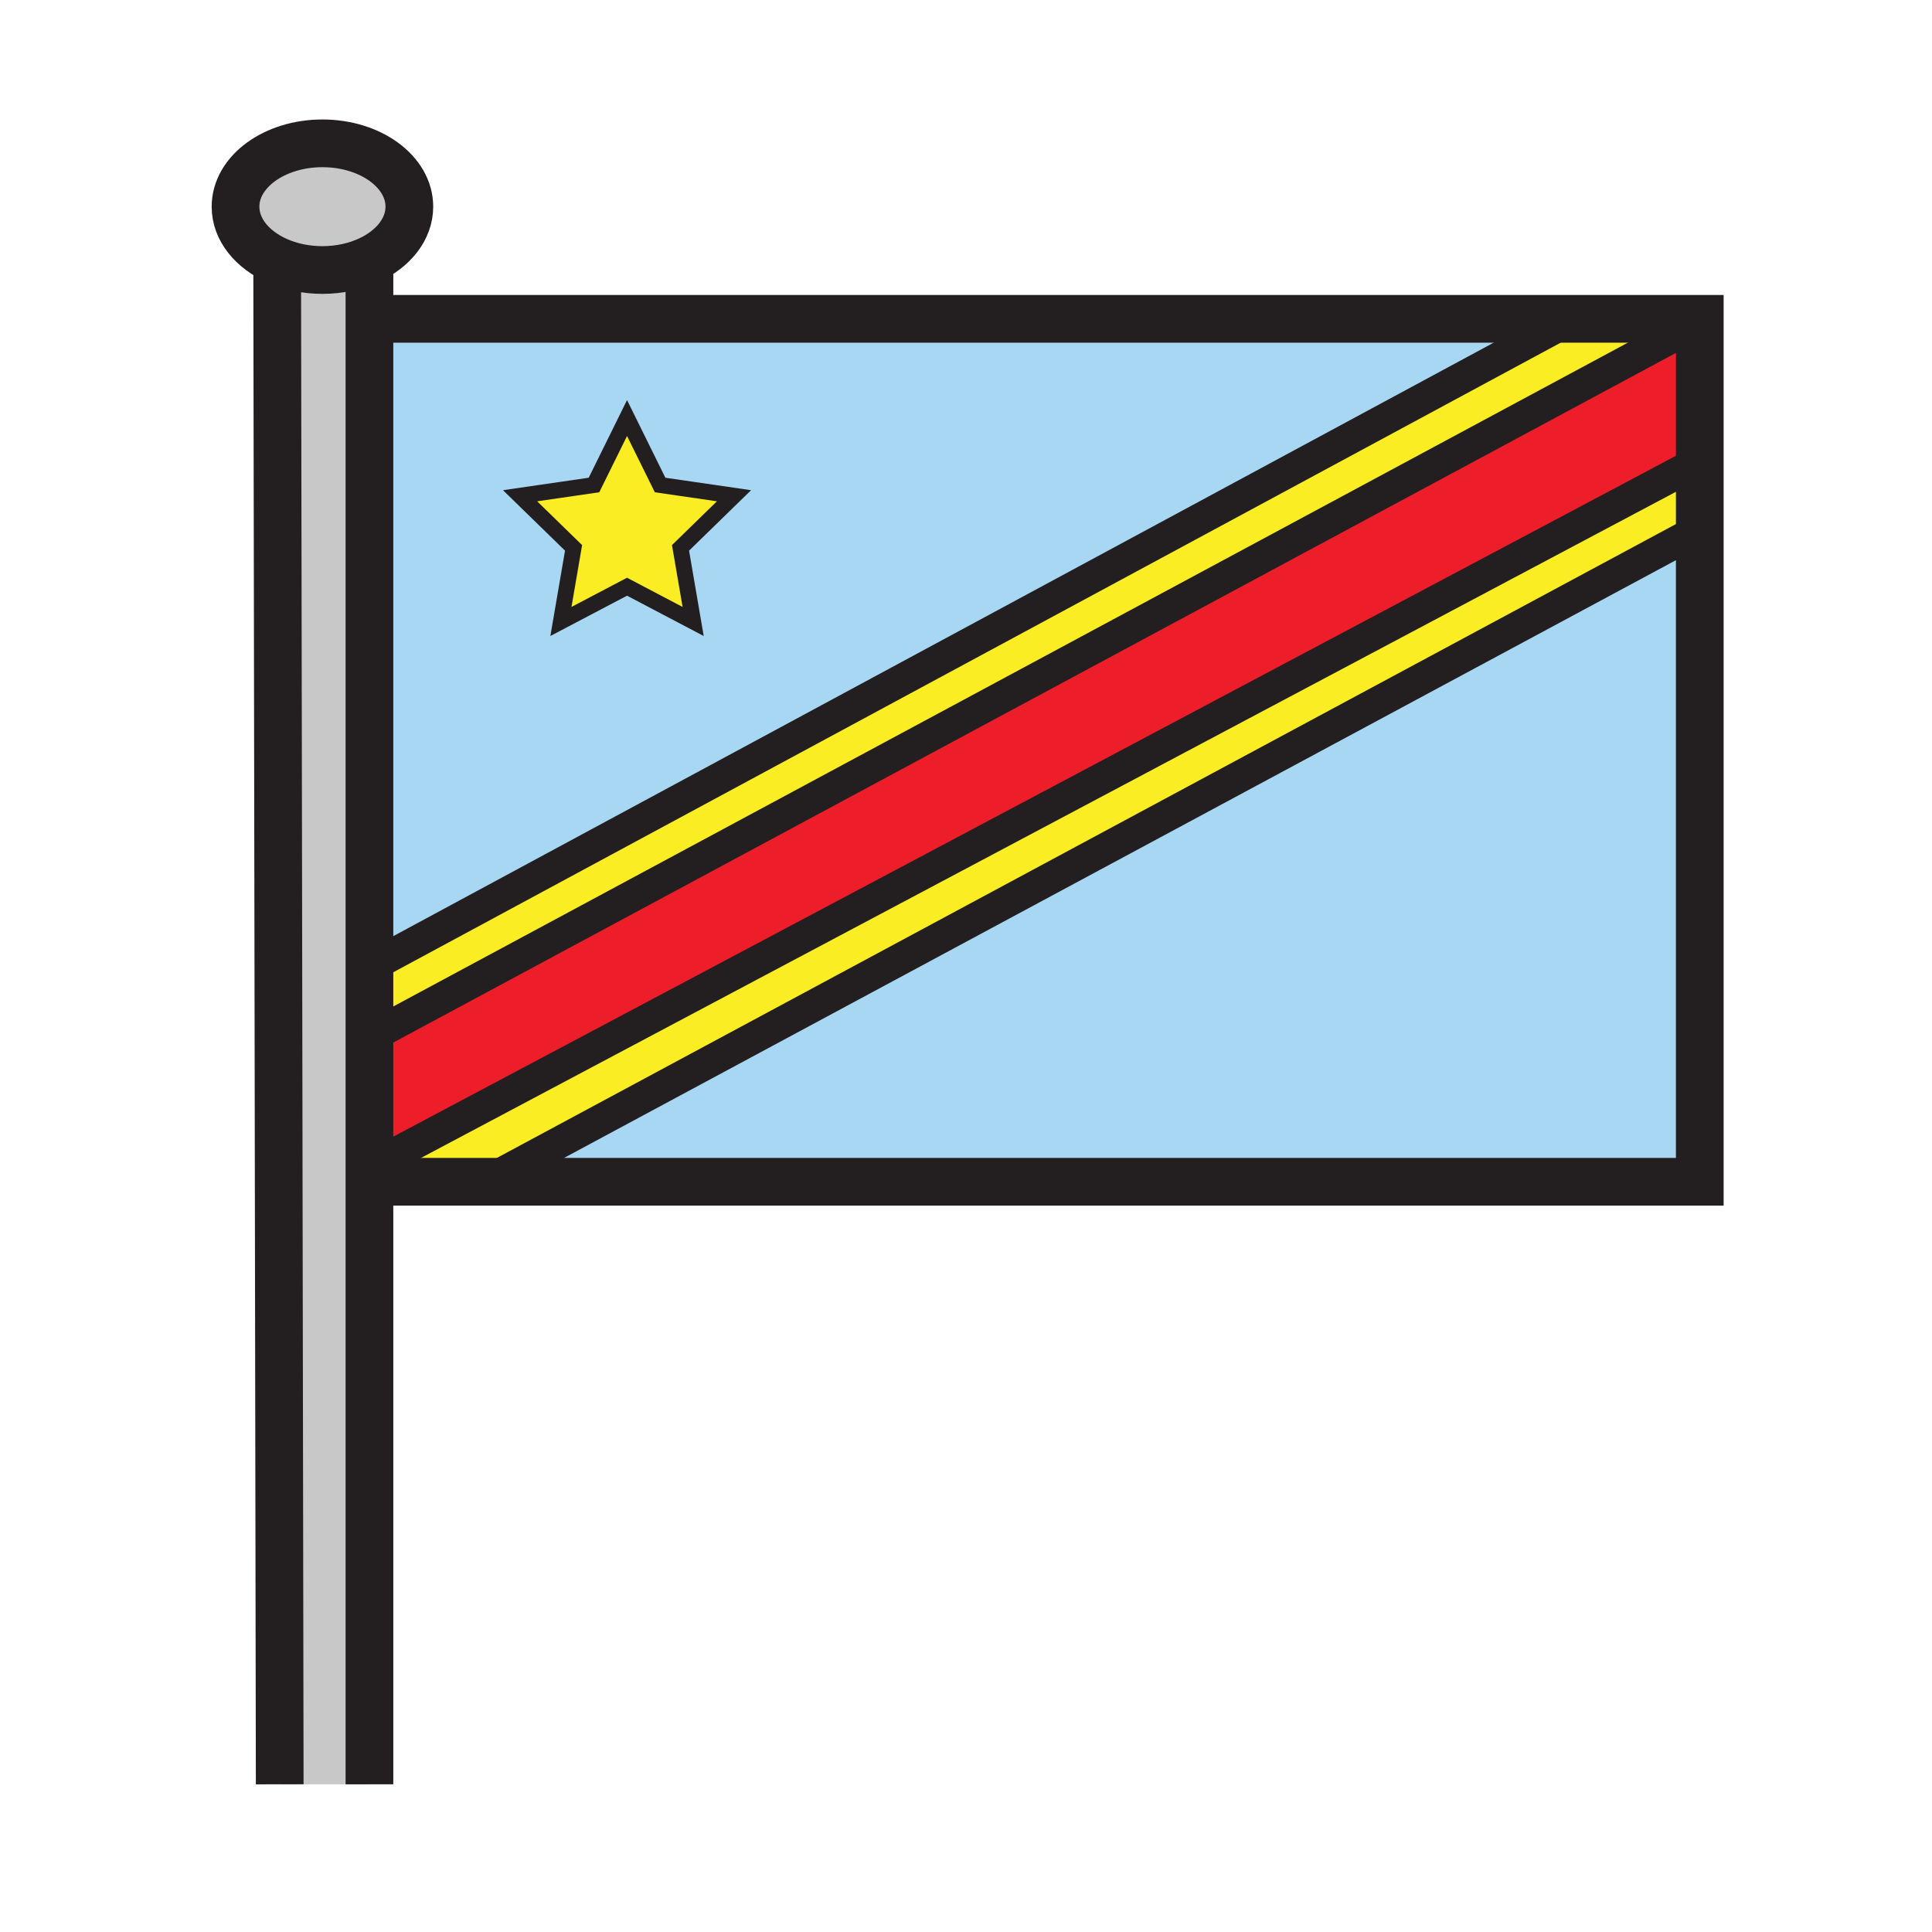 <?xml version="1.0" encoding="iso-8859-1"?>
<!-- Generator: Adobe Illustrator 12.0.1, SVG Export Plug-In . SVG Version: 6.00 Build 51448)  -->
<!DOCTYPE svg PUBLIC "-//W3C//DTD SVG 1.1//EN" "http://www.w3.org/Graphics/SVG/1.1/DTD/svg11.dtd">
<svg  version="1.1" id="Layer_1" xmlns="http://www.w3.org/2000/svg" xmlns:xlink="http://www.w3.org/1999/xlink" width="850.394" height="850.394"
	 viewBox="0 0 850.394 850.394" style="overflow:visible;enable-background:new 0 0 850.394 850.394;" xml:space="preserve">
<g id="XMLID_4_">
	<g>
		<polygon style="fill:#A8D7F4;" points="748.18,232.98 748.18,520.17 218,520.17 218,518 		"/>
		<path style="fill:#C8C8C8;" d="M162.61,425.67v30.93V512v273.38h-39.49L122,114.77c5.8,2.59,12.62,4.08,19.92,4.08
			c7.62,0,14.73-1.63,20.69-4.43V425.67z"/>
		<path style="fill:#A8D7F4;" d="M691.66,140.34l-523.99,282.6l-2.6-282.6H691.66z M299.54,241.15l23.54-22.94l-32.53-4.73L276,184
			l-14.55,29.48l-32.53,4.73l23.54,22.94l-5.56,32.4l29.1-15.3l29.1,15.3L299.54,241.15z"/>
		<polygon style="fill:#FBED24;" points="748.18,202.97 748.18,232.98 218,518 218,520.17 168.56,520.17 168.47,510.69 		"/>
		<polygon style="fill:#ED1E29;" points="744,144 744,140.34 748.18,140.34 748.18,177.46 748.18,202.97 168.47,510.69 
			167.95,453.73 		"/>
		<polygon style="fill:#FBED24;" points="744,140.34 744,144 167.95,453.73 167.67,422.94 691.66,140.34 		"/>
		<polygon style="fill:#FBED24;" points="323.08,218.21 299.54,241.15 305.1,273.55 276,258.25 246.9,273.55 252.46,241.15 
			228.92,218.21 261.45,213.48 276,184 290.55,213.48 		"/>
		<path style="fill:#C8C8C8;" d="M122,114.77c-10.99-4.89-18.33-13.72-18.33-23.8c0-15.4,17.13-27.88,38.25-27.88
			c21.13,0,38.26,12.48,38.26,27.88c0,9.84-7,18.49-17.57,23.45c-5.96,2.8-13.07,4.43-20.69,4.43
			C134.62,118.85,127.8,117.36,122,114.77z"/>
	</g>
	<g>
		<polyline style="fill:none;stroke:#231F20;stroke-width:21;" points="165.07,140.34 691.66,140.34 744,140.34 748.18,140.34 
			748.18,177.46 748.18,202.97 748.18,232.98 748.18,520.17 218,520.17 168.56,520.17 		"/>
		<path style="fill:none;stroke:#231F20;stroke-width:21;" d="M122,114.77c-10.99-4.89-18.33-13.72-18.33-23.8
			c0-15.4,17.13-27.88,38.25-27.88c21.13,0,38.26,12.48,38.26,27.88c0,9.84-7,18.49-17.57,23.45c-5.96,2.8-13.07,4.43-20.69,4.43
			C134.62,118.85,127.8,117.36,122,114.77z"/>
		<polyline style="fill:none;stroke:#231F20;stroke-width:21;" points="122,114 122,114.77 123.12,785.38 		"/>
		<polyline style="fill:none;stroke:#231F20;stroke-width:21;" points="162.61,112.6 162.61,114.42 162.61,425.67 162.61,456.6 
			162.61,512 162.61,785.38 		"/>
		<polyline style="fill:none;stroke:#231F20;stroke-width:14;" points="744.76,179.39 748.18,177.46 750.19,176.32 		"/>
		<polyline style="fill:none;stroke:#231F20;stroke-width:14;" points="744,144 167.95,453.73 162.61,456.6 160,458 		"/>
		<polyline style="fill:none;stroke:#231F20;stroke-width:14;" points="166,512 168.47,510.69 748.18,202.97 750,202 		"/>
		<polyline style="fill:none;stroke:#231F20;stroke-width:14;" points="218,518 748.18,232.98 750,232 		"/>
		<polyline style="fill:none;stroke:#231F20;stroke-width:14;" points="162,426 162.61,425.67 167.67,422.94 691.66,140.34 696,138 
					"/>
		<polygon style="fill:none;stroke:#231F20;stroke-width:7;" points="276,258.25 246.9,273.55 252.46,241.15 228.92,218.21 
			261.45,213.48 276,184 290.55,213.48 323.08,218.21 299.54,241.15 305.1,273.55 		"/>
	</g>
</g>
<rect style="fill:none;" width="850.394" height="850.394"/>
</svg>
